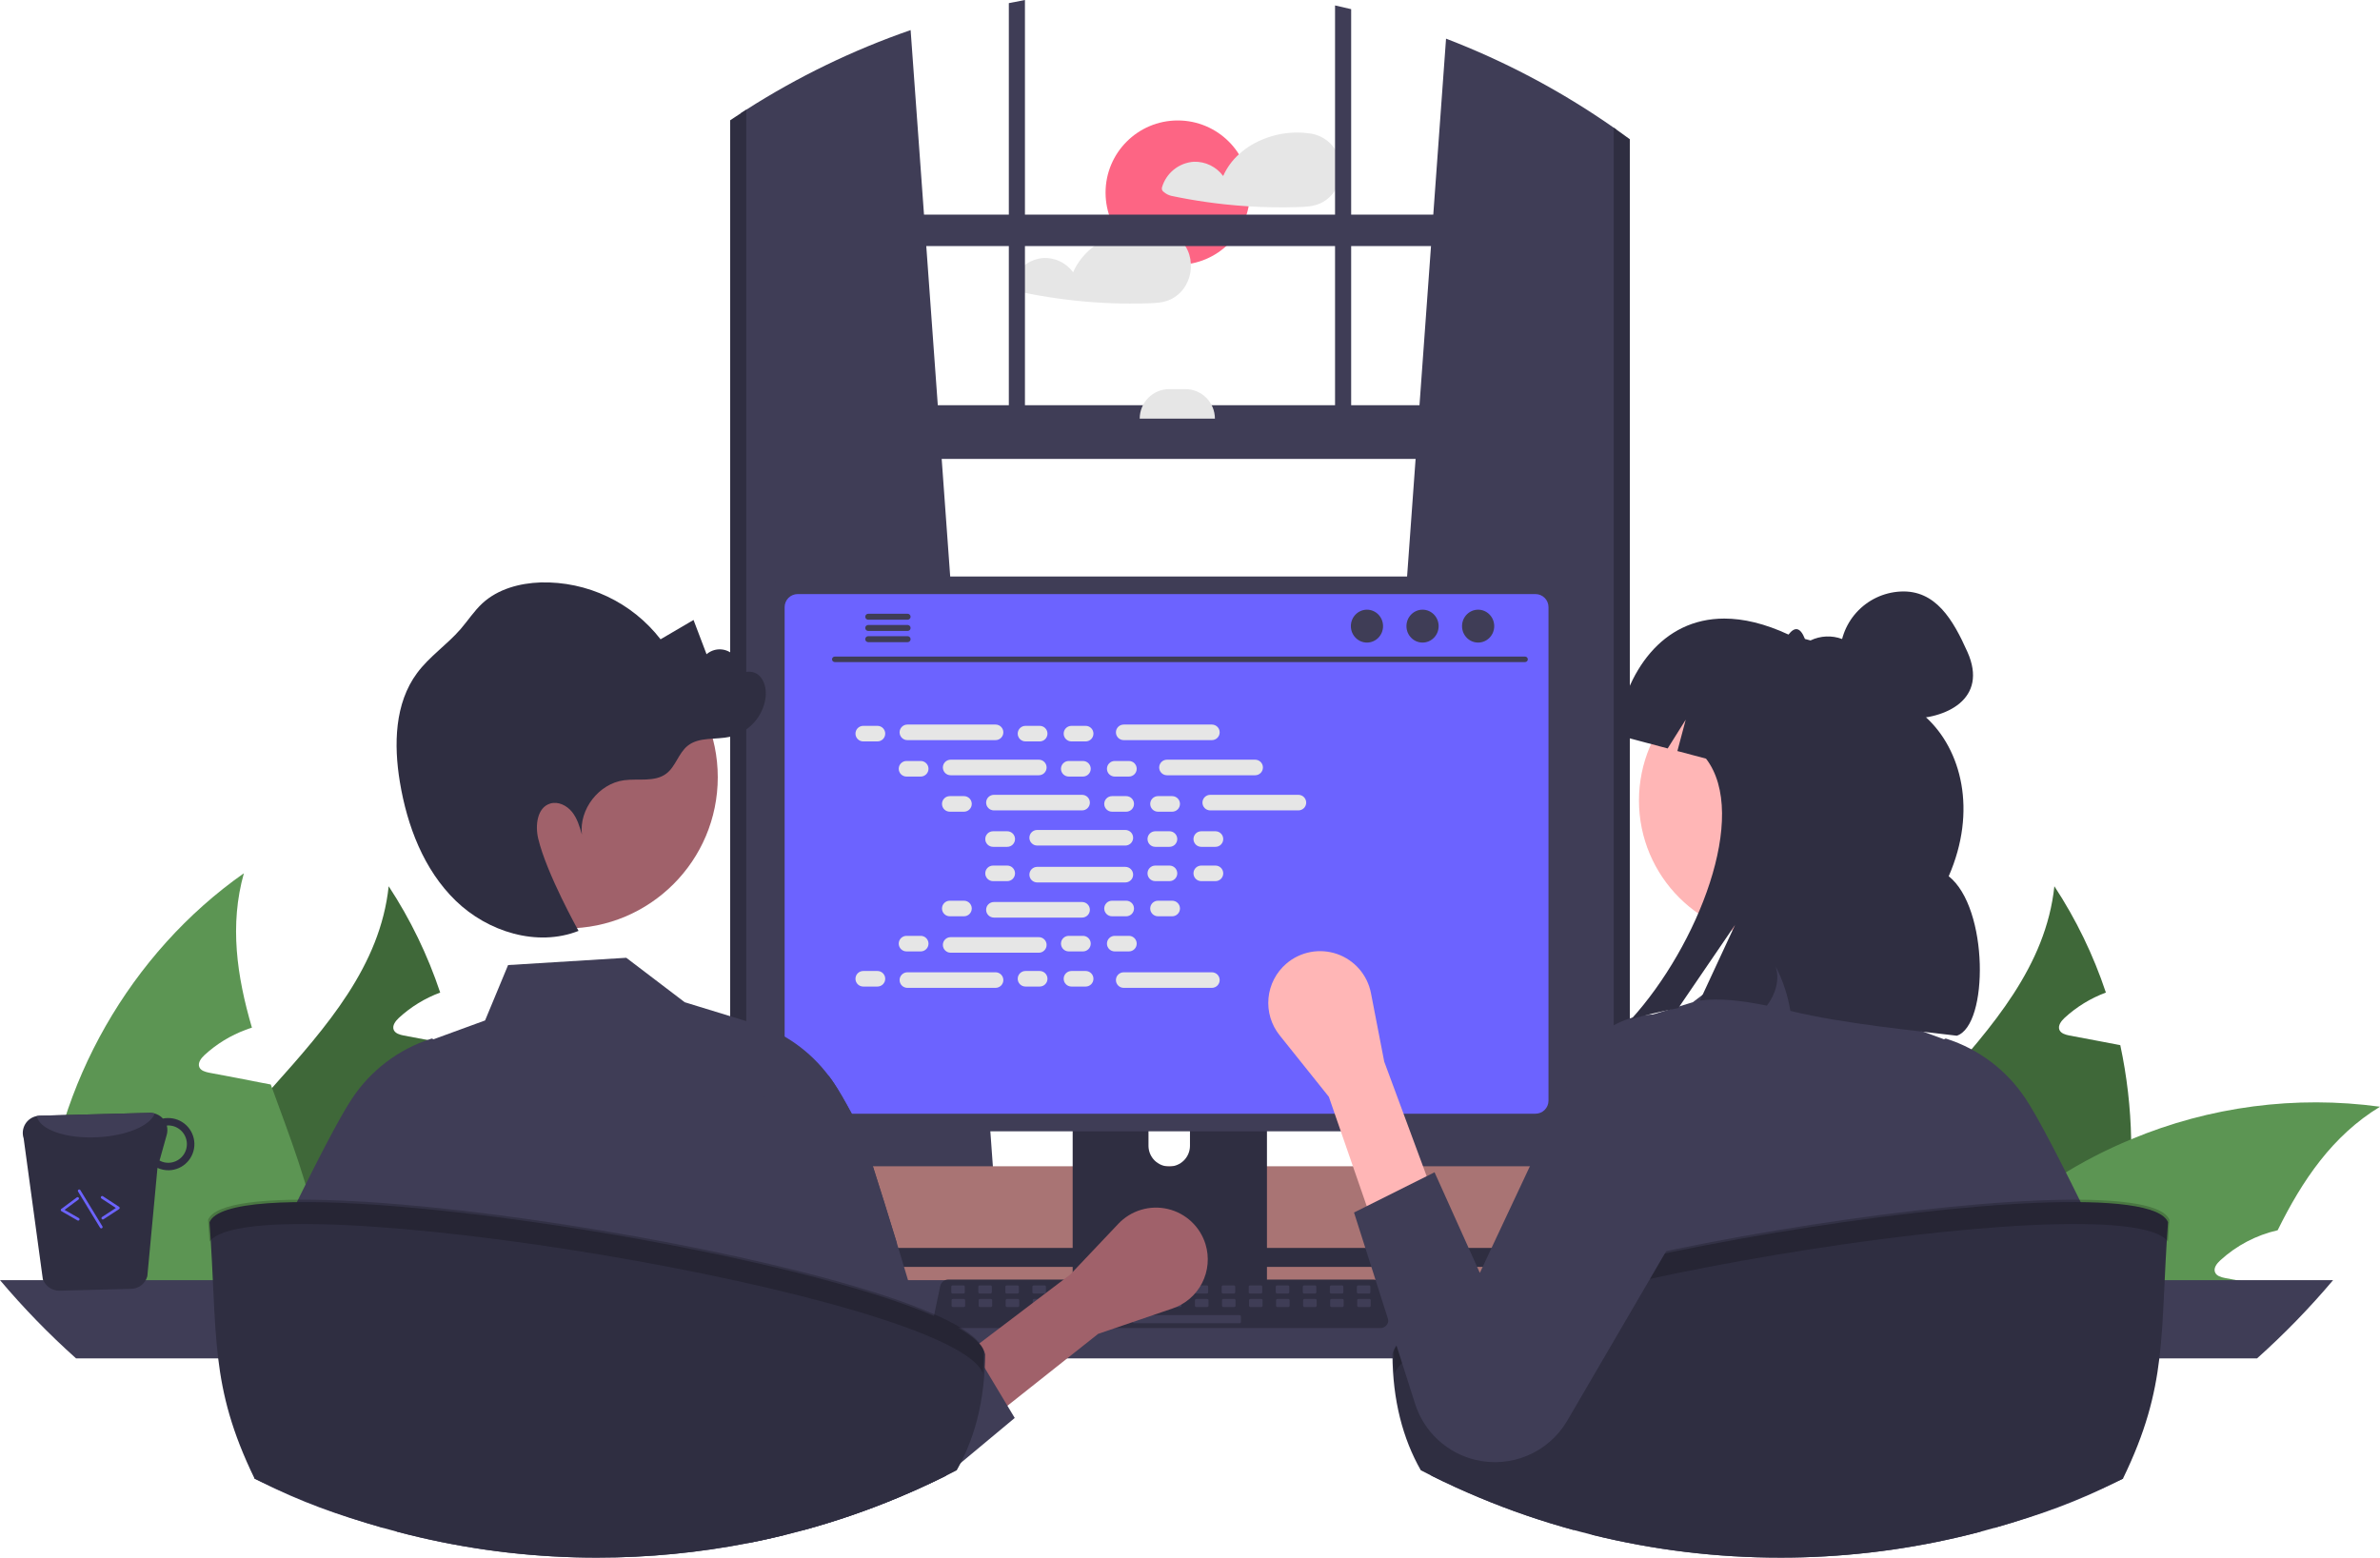 <svg width="776" viewBox="0 0 776 508" fill="none" xmlns="http://www.w3.org/2000/svg">
<path d="M384.01 86.361C397.011 86.361 407.551 75.823 407.551 62.823C407.551 49.824 397.011 39.286 384.01 39.286C371.009 39.286 360.469 49.824 360.469 62.823C360.469 75.823 371.009 86.361 384.01 86.361Z" fill="#FD6584"/>
<path d="M436.697 51.678C436.033 49.501 434.747 47.566 432.997 46.111C431.247 44.656 429.11 43.744 426.848 43.488C426.796 43.484 426.743 43.484 426.69 43.488C426.626 43.468 426.562 43.454 426.496 43.444C418.614 42.422 409.85 44.908 403.952 50.32C401.762 52.298 400.011 54.712 398.812 57.408C397.718 55.914 396.277 54.71 394.614 53.899C392.95 53.088 391.113 52.695 389.263 52.753C386.877 52.911 384.598 53.8 382.736 55.301C380.875 56.801 379.521 58.839 378.86 61.136C378.787 61.417 378.807 61.714 378.917 61.982C379.026 62.251 379.22 62.477 379.468 62.626C380.177 63.233 381.02 63.662 381.928 63.878C383.876 64.292 385.843 64.671 387.809 65.015C391.653 65.685 395.517 66.229 399.402 66.646C401.968 66.919 404.54 67.137 407.117 67.298C412.442 67.633 417.794 67.713 423.128 67.545C425.773 67.457 428.312 67.369 430.728 66.205C432.488 65.34 433.992 64.03 435.092 62.406C436.127 60.843 436.807 59.073 437.085 57.22C437.362 55.366 437.229 53.474 436.697 51.678Z" fill="#E6E6E6"/>
<path d="M388.267 85.969C388.222 84.983 388.057 84.006 387.773 83.06C387.106 80.884 385.818 78.949 384.067 77.495C382.316 76.04 380.178 75.128 377.916 74.871C377.867 74.866 377.816 74.866 377.767 74.871C377.7 74.852 377.632 74.837 377.564 74.827C373.201 74.292 368.775 74.747 364.612 76.158C358.211 78.3 352.595 82.619 349.889 88.79C348.794 87.296 347.352 86.091 345.686 85.28C344.021 84.469 342.183 84.076 340.331 84.136C337.945 84.293 335.666 85.183 333.804 86.683C331.943 88.183 330.589 90.221 329.928 92.519C329.859 92.8 329.881 93.095 329.99 93.362C330.1 93.63 330.291 93.856 330.536 94.009C331.246 94.613 332.089 95.042 332.996 95.26C334.953 95.675 336.911 96.054 338.885 96.398C342.729 97.068 346.591 97.611 350.47 98.028C358.352 98.874 366.282 99.175 374.205 98.928C376.841 98.839 379.389 98.751 381.805 97.588C383.562 96.722 385.064 95.412 386.16 93.788C387.705 91.486 388.446 88.737 388.267 85.969V85.969Z" fill="#E6E6E6"/>
<path d="M694.863 371.574C695.201 387.623 692.986 403.623 688.301 418.976C688.137 419.534 687.94 420.092 687.743 420.649H591.153C592.534 413.851 594.726 407.243 597.683 400.967C605.721 383.909 618.844 369.311 631.804 354.811C649.652 334.833 667.074 315.02 669.83 289.039C676.904 299.822 682.551 311.477 686.628 323.713C681.636 325.562 677.055 328.37 673.144 331.979C672.061 332.996 670.912 334.473 671.47 335.883C671.995 337.064 673.439 337.458 674.718 337.72C677.802 338.311 680.886 338.901 683.97 339.459C686.398 339.951 688.859 340.41 691.32 340.869C693.482 350.967 694.669 361.249 694.863 371.574V371.574Z" fill="#3F6839"/>
<path d="M776 360.946C760.514 370.36 750.671 384.926 742.633 401.229C735.638 402.823 729.18 406.216 723.899 411.07C722.783 412.088 721.635 413.564 722.226 414.974C722.718 416.155 724.194 416.549 725.474 416.811C728.525 417.402 731.642 417.992 734.693 418.55C734.398 419.239 734.102 419.96 733.807 420.649H631.443C636.09 414.383 641.236 408.503 646.83 403.066C648.044 401.852 649.291 400.704 650.571 399.523C663.619 387.732 678.603 378.278 694.863 371.574C720.479 360.867 748.49 357.198 776 360.946Z" fill="#5C9553"/>
<path d="M648.504 420.649H557.36C556.862 413.352 556.906 406.027 557.492 398.736C561.133 353.696 585.642 310.788 622.618 284.807C617.893 301.635 620.321 318.366 625.242 335.161C624.553 335.391 623.864 335.588 623.241 335.85C618.249 337.699 613.668 340.508 609.756 344.117C608.674 345.134 607.525 346.61 608.083 348.021C608.575 349.202 610.052 349.595 611.331 349.858C614.415 350.448 617.499 351.039 620.551 351.596C623.011 352.088 625.472 352.548 627.933 353.04C629.081 353.237 630.229 353.466 631.377 353.696C631.541 354.089 631.64 354.45 631.804 354.811C637.578 370.721 643.878 386.763 646.831 403.066C647.562 407.158 648.065 411.286 648.34 415.433C648.438 417.172 648.504 418.911 648.504 420.649Z" fill="#F2F2F2"/>
<path d="M151.762 371.574C152.1 387.623 149.885 403.623 145.2 418.976C145.036 419.534 144.839 420.092 144.642 420.649H48.052C49.433 413.851 51.625 407.243 54.581 400.967C62.62 383.909 75.743 369.311 88.703 354.811C106.551 334.833 123.973 315.02 126.729 289.039C133.803 299.822 139.45 311.477 143.527 323.713C138.535 325.562 133.954 328.37 130.042 331.979C128.96 332.996 127.811 334.473 128.369 335.883C128.894 337.064 130.338 337.458 131.617 337.72C134.701 338.311 137.785 338.901 140.869 339.459C143.297 339.951 145.758 340.41 148.219 340.869C150.381 350.967 151.568 361.249 151.762 371.574V371.574Z" fill="#3F6839"/>
<path d="M232.899 360.946C217.413 370.36 207.57 384.926 199.532 401.229C192.537 402.823 186.079 406.216 180.798 411.07C179.682 412.088 178.534 413.564 179.125 414.974C179.617 416.155 181.093 416.549 182.373 416.811C185.424 417.402 188.541 417.992 191.592 418.55C191.297 419.239 191.001 419.96 190.706 420.649H88.342C92.989 414.383 98.135 408.503 103.729 403.066C104.943 401.852 106.19 400.704 107.47 399.523C120.518 387.732 135.502 378.278 151.762 371.574C177.377 360.867 205.389 357.198 232.899 360.946V360.946Z" fill="#F2F2F2"/>
<path d="M105.402 420.649H14.259C13.761 413.352 13.805 406.027 14.39 398.736C18.032 353.696 42.54 310.788 79.516 284.807C74.791 301.635 77.219 318.366 82.141 335.161C81.452 335.391 80.763 335.588 80.139 335.85C75.148 337.699 70.567 340.508 66.655 344.117C65.572 345.134 64.424 346.61 64.982 348.021C65.474 349.202 66.95 349.595 68.23 349.858C71.314 350.448 74.398 351.039 77.449 351.596C79.91 352.088 82.37 352.548 84.831 353.04C85.979 353.237 87.128 353.466 88.276 353.696C88.44 354.089 88.538 354.45 88.703 354.811C94.477 370.721 100.776 386.763 103.729 403.066C104.46 407.158 104.964 411.286 105.238 415.433C105.337 417.172 105.402 418.911 105.402 420.649Z" fill="#5C9553"/>
<path d="M444.717 382.389L526.156 389.618L527.028 389.697V42.252C526.737 42.049 526.446 41.846 526.156 41.643C509.183 29.773 490.823 20.022 471.484 12.606L467.323 69.993L466.943 75.247L462.826 132.159L461.556 149.666L444.867 380.362L444.717 382.389Z" fill="#3F3D56"/>
<path d="M243.32 35.781C242.738 36.151 242.156 36.522 241.574 36.91V389.697L243.32 389.538L323.877 382.389L323.727 380.362L307.037 149.666L305.768 132.159L301.65 75.247L301.271 69.993L296.907 9.811C278.087 16.334 260.1 25.051 243.32 35.781V35.781Z" fill="#3F3D56"/>
<path d="M527.778 69.997H240.695V80.25H527.778V69.997Z" fill="#3F3D56"/>
<path d="M440.547 2.988C438.801 2.556 437.055 2.151 435.292 1.772V144.412H440.547V2.988Z" fill="#3F3D56"/>
<path d="M334.183 0C332.429 0.326 330.674 0.661 328.929 1.023V144.412H334.183V0Z" fill="#3F3D56"/>
<path d="M184.213 403.995C184.212 407.01 184.79 409.996 185.915 412.793C186.347 413.877 186.863 414.927 187.458 415.931C188.226 417.241 189.118 418.475 190.12 419.616C192.335 422.14 195.064 424.162 198.123 425.546C201.182 426.931 204.501 427.647 207.859 427.647H552.861C559.132 427.647 565.147 425.156 569.581 420.722C574.016 416.288 576.507 410.275 576.507 404.004C576.507 397.734 574.016 391.72 569.581 387.286C565.147 382.852 559.132 380.362 552.861 380.362H207.859C201.592 380.368 195.582 382.859 191.149 387.29C186.716 391.721 184.222 397.728 184.213 403.995V403.995Z" fill="#A97474"/>
<path d="M240.695 149.668L527.027 149.668V132.158L240.695 132.158V149.668Z" fill="#3F3D56"/>
<path d="M396.12 136.535H371.602C371.602 133.981 372.617 131.531 374.423 129.725C376.23 127.919 378.68 126.905 381.234 126.905H386.488C387.753 126.905 389.005 127.154 390.174 127.638C391.343 128.122 392.404 128.831 393.299 129.725C394.193 130.62 394.903 131.681 395.387 132.85C395.871 134.018 396.12 135.271 396.12 136.535V136.535H396.12Z" fill="#E6E6E6"/>
<path d="M241.574 36.91C240.402 37.668 239.229 38.444 238.074 39.228V394.51C238.074 403.387 243.338 410.827 250.373 412.723C251.523 413.034 252.709 413.191 253.9 413.19H515.576C516.764 413.191 517.947 413.034 519.094 412.723C521.709 411.997 524.079 410.578 525.953 408.615C529.527 404.795 531.48 399.74 531.402 394.51V45.407C529.956 44.341 528.501 43.283 527.029 42.252C526.738 42.049 526.447 41.846 526.156 41.643V394.51C526.158 395.654 526.022 396.793 525.75 397.904C524.507 403.149 520.407 406.993 515.576 406.993H253.9C248.063 406.993 243.32 401.395 243.32 394.51V35.781C242.738 36.151 242.156 36.522 241.574 36.91Z" fill="#2F2E41"/>
<path d="M0 417.5C7.659 426.574 15.943 435.102 24.792 443.021H735.92C744.768 435.102 753.053 426.574 760.712 417.5H0Z" fill="#3F3D56"/>
<path d="M349.745 332.16V422.569H413.092V332.16C413.093 331.509 412.885 330.876 412.5 330.352C412.114 329.829 411.571 329.443 410.949 329.251C410.656 329.154 410.35 329.106 410.041 329.11H352.804C352.403 329.109 352.005 329.187 351.634 329.34C351.263 329.493 350.926 329.717 350.642 330.001C350.358 330.284 350.132 330.62 349.978 330.991C349.824 331.361 349.745 331.758 349.745 332.16V332.16ZM374.466 363.225C374.483 361.442 375.203 359.739 376.469 358.485C377.736 357.23 379.446 356.527 381.229 356.527C383.011 356.527 384.722 357.23 385.988 358.485C387.254 359.739 387.974 361.442 387.991 363.225V373.715C387.982 375.502 387.265 377.213 385.998 378.474C384.731 379.734 383.016 380.442 381.229 380.442C379.441 380.442 377.726 379.734 376.459 378.474C375.192 377.213 374.475 375.502 374.466 373.715V363.225Z" fill="#2F2E41"/>
<path d="M349.551 419.678V428.396C349.552 428.848 349.732 429.28 350.05 429.601C350.369 429.921 350.801 430.102 351.252 430.106H411.584C412.036 430.104 412.469 429.923 412.788 429.602C413.107 429.282 413.286 428.848 413.286 428.396V419.678H349.551Z" fill="#3F3D56"/>
<path d="M250.091 195.946V361.021C250.092 363.125 250.929 365.142 252.417 366.629C253.904 368.117 255.922 368.953 258.026 368.955H502.686C504.79 368.953 506.807 368.117 508.295 366.629C509.782 365.142 510.619 363.125 510.621 361.021V195.946C510.616 193.844 509.778 191.83 508.291 190.345C506.803 188.859 504.788 188.024 502.686 188.021H258.026C255.924 188.024 253.908 188.859 252.421 190.345C250.934 191.83 250.096 193.844 250.091 195.946V195.946Z" fill="#3F3D56"/>
<path d="M255.831 198V358.985C255.833 360.109 256.28 361.186 257.075 361.981C257.87 362.775 258.947 363.223 260.071 363.225H500.649C501.773 363.223 502.851 362.775 503.646 361.981C504.441 361.186 504.888 360.109 504.89 358.985V198C504.89 196.875 504.443 195.795 503.648 194.999C502.853 194.202 501.775 193.753 500.649 193.751H260.071C258.946 193.753 257.867 194.202 257.072 194.999C256.277 195.795 255.831 196.875 255.831 198V198Z" fill="#6C63FF"/>
<path d="M304.886 432.16C305.131 432.467 305.442 432.715 305.796 432.884C306.151 433.054 306.539 433.141 306.932 433.139H450.06C450.451 433.138 450.838 433.051 451.191 432.882C451.544 432.713 451.856 432.468 452.102 432.164C452.349 431.86 452.524 431.505 452.616 431.125C452.709 430.744 452.715 430.348 452.634 429.965L450.413 419.413C450.32 418.983 450.122 418.583 449.836 418.249C449.549 417.914 449.184 417.657 448.773 417.5C448.475 417.384 448.158 417.324 447.838 417.324H309.145C308.825 417.324 308.508 417.384 308.21 417.5C307.799 417.657 307.433 417.914 307.147 418.248C306.86 418.583 306.662 418.983 306.57 419.413L304.348 429.965C304.269 430.348 304.277 430.744 304.37 431.123C304.463 431.503 304.639 431.857 304.886 432.16Z" fill="#2F2E41"/>
<path d="M442.843 421.869H446.391C446.629 421.869 446.821 421.676 446.821 421.439V419.655C446.821 419.417 446.629 419.224 446.391 419.224H442.843C442.606 419.224 442.413 419.417 442.413 419.655V421.439C442.413 421.676 442.606 421.869 442.843 421.869Z" fill="#3F3D56"/>
<path d="M434.027 421.869H437.574C437.812 421.869 438.005 421.676 438.005 421.439V419.655C438.005 419.417 437.812 419.224 437.574 419.224H434.027C433.789 419.224 433.597 419.417 433.597 419.655V421.439C433.597 421.676 433.789 421.869 434.027 421.869Z" fill="#3F3D56"/>
<path d="M425.211 421.869H428.758C428.996 421.869 429.188 421.676 429.188 421.439V419.655C429.188 419.417 428.996 419.224 428.758 419.224H425.211C424.973 419.224 424.78 419.417 424.78 419.655V421.439C424.78 421.676 424.973 421.869 425.211 421.869Z" fill="#3F3D56"/>
<path d="M416.394 421.869H419.941C420.179 421.869 420.372 421.676 420.372 421.439V419.655C420.372 419.417 420.179 419.224 419.941 419.224H416.394C416.156 419.224 415.963 419.417 415.963 419.655V421.439C415.963 421.676 416.156 421.869 416.394 421.869Z" fill="#3F3D56"/>
<path d="M407.577 421.869H411.125C411.362 421.869 411.555 421.676 411.555 421.439V419.655C411.555 419.417 411.362 419.224 411.125 419.224H407.577C407.34 419.224 407.147 419.417 407.147 419.655V421.439C407.147 421.676 407.34 421.869 407.577 421.869Z" fill="#3F3D56"/>
<path d="M398.761 421.869H402.308C402.546 421.869 402.739 421.676 402.739 421.439V419.655C402.739 419.417 402.546 419.224 402.308 419.224H398.761C398.523 419.224 398.33 419.417 398.33 419.655V421.439C398.33 421.676 398.523 421.869 398.761 421.869Z" fill="#3F3D56"/>
<path d="M389.944 421.869H393.491C393.729 421.869 393.922 421.676 393.922 421.439V419.655C393.922 419.417 393.729 419.224 393.491 419.224H389.944C389.706 419.224 389.514 419.417 389.514 419.655V421.439C389.514 421.676 389.706 421.869 389.944 421.869Z" fill="#3F3D56"/>
<path d="M381.128 421.869H384.675C384.913 421.869 385.105 421.676 385.105 421.439V419.655C385.105 419.417 384.913 419.224 384.675 419.224H381.128C380.89 419.224 380.697 419.417 380.697 419.655V421.439C380.697 421.676 380.89 421.869 381.128 421.869Z" fill="#3F3D56"/>
<path d="M372.311 421.869H375.859C376.096 421.869 376.289 421.676 376.289 421.439V419.655C376.289 419.417 376.096 419.224 375.859 419.224H372.311C372.073 419.224 371.881 419.417 371.881 419.655V421.439C371.881 421.676 372.073 421.869 372.311 421.869Z" fill="#3F3D56"/>
<path d="M363.494 421.869H367.042C367.279 421.869 367.472 421.676 367.472 421.439V419.655C367.472 419.417 367.279 419.224 367.042 419.224H363.494C363.257 419.224 363.064 419.417 363.064 419.655V421.439C363.064 421.676 363.257 421.869 363.494 421.869Z" fill="#3F3D56"/>
<path d="M354.678 421.869H358.225C358.463 421.869 358.656 421.676 358.656 421.439V419.655C358.656 419.417 358.463 419.224 358.225 419.224H354.678C354.44 419.224 354.247 419.417 354.247 419.655V421.439C354.247 421.676 354.44 421.869 354.678 421.869Z" fill="#3F3D56"/>
<path d="M345.861 421.869H349.409C349.647 421.869 349.839 421.676 349.839 421.439V419.655C349.839 419.417 349.647 419.224 349.409 419.224H345.861C345.624 419.224 345.431 419.417 345.431 419.655V421.439C345.431 421.676 345.624 421.869 345.861 421.869Z" fill="#3F3D56"/>
<path d="M337.045 421.869H340.592C340.83 421.869 341.022 421.676 341.022 421.439V419.655C341.022 419.417 340.83 419.224 340.592 419.224H337.045C336.807 419.224 336.614 419.417 336.614 419.655V421.439C336.614 421.676 336.807 421.869 337.045 421.869Z" fill="#3F3D56"/>
<path d="M328.228 421.869H331.776C332.013 421.869 332.206 421.676 332.206 421.439V419.655C332.206 419.417 332.013 419.224 331.776 419.224H328.228C327.99 419.224 327.798 419.417 327.798 419.655V421.439C327.798 421.676 327.99 421.869 328.228 421.869Z" fill="#3F3D56"/>
<path d="M319.412 421.869H322.959C323.197 421.869 323.39 421.676 323.39 421.439V419.655C323.39 419.417 323.197 419.224 322.959 419.224H319.412C319.174 419.224 318.981 419.417 318.981 419.655V421.439C318.981 421.676 319.174 421.869 319.412 421.869Z" fill="#3F3D56"/>
<path d="M310.595 421.869H314.142C314.38 421.869 314.573 421.676 314.573 421.439V419.655C314.573 419.417 314.38 419.224 314.142 419.224H310.595C310.357 419.224 310.164 419.417 310.164 419.655V421.439C310.164 421.676 310.357 421.869 310.595 421.869Z" fill="#3F3D56"/>
<path d="M442.948 426.277H446.495C446.733 426.277 446.926 426.084 446.926 425.846V424.062C446.926 423.825 446.733 423.632 446.495 423.632H442.948C442.71 423.632 442.517 423.825 442.517 424.062V425.846C442.517 426.084 442.71 426.277 442.948 426.277Z" fill="#3F3D56"/>
<path d="M434.131 426.277H437.679C437.917 426.277 438.109 426.084 438.109 425.846V424.062C438.109 423.825 437.917 423.632 437.679 423.632H434.131C433.894 423.632 433.701 423.825 433.701 424.062V425.846C433.701 426.084 433.894 426.277 434.131 426.277Z" fill="#3F3D56"/>
<path d="M425.315 426.277H428.862C429.1 426.277 429.292 426.084 429.292 425.846V424.062C429.292 423.825 429.1 423.632 428.862 423.632H425.315C425.077 423.632 424.884 423.825 424.884 424.062V425.846C424.884 426.084 425.077 426.277 425.315 426.277Z" fill="#3F3D56"/>
<path d="M416.498 426.277H420.046C420.283 426.277 420.476 426.084 420.476 425.846V424.062C420.476 423.825 420.283 423.632 420.046 423.632H416.498C416.26 423.632 416.068 423.825 416.068 424.062V425.846C416.068 426.084 416.26 426.277 416.498 426.277Z" fill="#3F3D56"/>
<path d="M407.681 426.277H411.229C411.466 426.277 411.659 426.084 411.659 425.846V424.062C411.659 423.825 411.466 423.632 411.229 423.632H407.681C407.444 423.632 407.251 423.825 407.251 424.062V425.846C407.251 426.084 407.444 426.277 407.681 426.277Z" fill="#3F3D56"/>
<path d="M398.865 426.277H402.412C402.65 426.277 402.843 426.084 402.843 425.846V424.062C402.843 423.825 402.65 423.632 402.412 423.632H398.865C398.627 423.632 398.434 423.825 398.434 424.062V425.846C398.434 426.084 398.627 426.277 398.865 426.277Z" fill="#3F3D56"/>
<path d="M390.048 426.277H393.596C393.834 426.277 394.026 426.084 394.026 425.846V424.062C394.026 423.825 393.834 423.632 393.596 423.632H390.048C389.811 423.632 389.618 423.825 389.618 424.062V425.846C389.618 426.084 389.811 426.277 390.048 426.277Z" fill="#3F3D56"/>
<path d="M381.232 426.277H384.779C385.017 426.277 385.209 426.084 385.209 425.846V424.062C385.209 423.825 385.017 423.632 384.779 423.632H381.232C380.994 423.632 380.801 423.825 380.801 424.062V425.846C380.801 426.084 380.994 426.277 381.232 426.277Z" fill="#3F3D56"/>
<path d="M372.415 426.277H375.963C376.2 426.277 376.393 426.084 376.393 425.846V424.062C376.393 423.825 376.2 423.632 375.963 423.632H372.415C372.177 423.632 371.985 423.825 371.985 424.062V425.846C371.985 426.084 372.177 426.277 372.415 426.277Z" fill="#3F3D56"/>
<path d="M363.599 426.277H367.146C367.384 426.277 367.577 426.084 367.577 425.846V424.062C367.577 423.825 367.384 423.632 367.146 423.632H363.599C363.361 423.632 363.168 423.825 363.168 424.062V425.846C363.168 426.084 363.361 426.277 363.599 426.277Z" fill="#3F3D56"/>
<path d="M354.782 426.277H358.329C358.567 426.277 358.76 426.084 358.76 425.846V424.062C358.76 423.825 358.567 423.632 358.329 423.632H354.782C354.544 423.632 354.351 423.825 354.351 424.062V425.846C354.351 426.084 354.544 426.277 354.782 426.277Z" fill="#3F3D56"/>
<path d="M345.965 426.277H349.513C349.751 426.277 349.943 426.084 349.943 425.846V424.062C349.943 423.825 349.751 423.632 349.513 423.632H345.965C345.728 423.632 345.535 423.825 345.535 424.062V425.846C345.535 426.084 345.728 426.277 345.965 426.277Z" fill="#3F3D56"/>
<path d="M337.149 426.277H340.697C340.934 426.277 341.127 426.084 341.127 425.846V424.062C341.127 423.825 340.934 423.632 340.697 423.632H337.149C336.911 423.632 336.719 423.825 336.719 424.062V425.846C336.719 426.084 336.911 426.277 337.149 426.277Z" fill="#3F3D56"/>
<path d="M328.332 426.277H331.88C332.117 426.277 332.31 426.084 332.31 425.846V424.062C332.31 423.825 332.117 423.632 331.88 423.632H328.332C328.094 423.632 327.902 423.825 327.902 424.062V425.846C327.902 426.084 328.094 426.277 328.332 426.277Z" fill="#3F3D56"/>
<path d="M319.516 426.277H323.063C323.301 426.277 323.494 426.084 323.494 425.846V424.062C323.494 423.825 323.301 423.632 323.063 423.632H319.516C319.278 423.632 319.085 423.825 319.085 424.062V425.846C319.085 426.084 319.278 426.277 319.516 426.277Z" fill="#3F3D56"/>
<path d="M310.699 426.277H314.247C314.485 426.277 314.677 426.084 314.677 425.846V424.062C314.677 423.825 314.485 423.632 314.247 423.632H310.699C310.462 423.632 310.269 423.825 310.269 424.062V425.846C310.269 426.084 310.462 426.277 310.699 426.277Z" fill="#3F3D56"/>
<path d="M369.77 431.566H404.176C404.413 431.566 404.606 431.373 404.606 431.136V429.352C404.606 429.114 404.413 428.921 404.176 428.921H369.77C369.532 428.921 369.34 429.114 369.34 429.352V431.136C369.34 431.373 369.532 431.566 369.77 431.566Z" fill="#3F3D56"/>
<path d="M272.16 215.927H497.268C497.502 215.922 497.725 215.826 497.889 215.658C498.052 215.491 498.144 215.266 498.144 215.032C498.144 214.798 498.052 214.573 497.889 214.406C497.725 214.239 497.502 214.142 497.268 214.137H272.16C271.926 214.142 271.704 214.239 271.54 214.406C271.376 214.573 271.285 214.798 271.285 215.032C271.285 215.266 271.376 215.491 271.54 215.658C271.704 215.826 271.926 215.922 272.16 215.927V215.927Z" fill="#3F3D56"/>
<path d="M481.945 209.567C484.842 209.567 487.191 207.166 487.191 204.205C487.191 201.243 484.842 198.843 481.945 198.843C479.048 198.843 476.699 201.243 476.699 204.205C476.699 207.166 479.048 209.567 481.945 209.567Z" fill="#3F3D56"/>
<path d="M463.821 209.567C466.719 209.567 469.068 207.166 469.068 204.205C469.068 201.243 466.719 198.843 463.821 198.843C460.924 198.843 458.575 201.243 458.575 204.205C458.575 207.166 460.924 209.567 463.821 209.567Z" fill="#3F3D56"/>
<path d="M445.698 209.567C448.596 209.567 450.945 207.166 450.945 204.205C450.945 201.243 448.596 198.843 445.698 198.843C442.801 198.843 440.452 201.243 440.452 204.205C440.452 207.166 442.801 209.567 445.698 209.567Z" fill="#3F3D56"/>
<path d="M282.113 201.147C282.112 201.274 282.137 201.399 282.185 201.517C282.233 201.634 282.303 201.741 282.392 201.831C282.482 201.921 282.588 201.993 282.705 202.042C282.822 202.091 282.947 202.116 283.074 202.117H295.946C296.2 202.111 296.443 202.006 296.62 201.824C296.798 201.641 296.898 201.397 296.898 201.143C296.898 200.888 296.798 200.644 296.62 200.462C296.443 200.28 296.2 200.174 295.946 200.169H283.074C282.817 200.172 282.572 200.276 282.392 200.46C282.211 200.643 282.111 200.89 282.113 201.147V201.147Z" fill="#3F3D56"/>
<path d="M282.113 204.805C282.112 204.932 282.137 205.058 282.185 205.175C282.233 205.293 282.303 205.399 282.392 205.489C282.482 205.579 282.588 205.651 282.705 205.7C282.822 205.749 282.947 205.775 283.074 205.775H295.946C296.201 205.769 296.443 205.664 296.621 205.482C296.799 205.3 296.899 205.056 296.899 204.801C296.899 204.546 296.799 204.302 296.621 204.12C296.443 203.938 296.201 203.833 295.946 203.827H283.074C282.817 203.83 282.572 203.935 282.392 204.118C282.211 204.301 282.111 204.548 282.113 204.805V204.805Z" fill="#3F3D56"/>
<path d="M282.113 208.455C282.111 208.712 282.211 208.959 282.392 209.142C282.572 209.326 282.817 209.43 283.074 209.433H295.946C296.2 209.427 296.443 209.322 296.62 209.14C296.798 208.958 296.898 208.714 296.898 208.459C296.898 208.205 296.798 207.96 296.62 207.778C296.443 207.596 296.2 207.491 295.946 207.485H283.074C282.947 207.486 282.822 207.511 282.705 207.56C282.588 207.609 282.482 207.681 282.392 207.771C282.303 207.861 282.233 207.968 282.185 208.085C282.137 208.202 282.112 208.328 282.113 208.455V208.455Z" fill="#3F3D56"/>
<path d="M286.091 236.728H281.466C280.064 236.728 278.927 237.865 278.927 239.267C278.927 240.669 280.064 241.806 281.466 241.806H286.091C287.494 241.806 288.63 240.669 288.63 239.267C288.63 237.865 287.494 236.728 286.091 236.728Z" fill="#E6E6E6"/>
<path d="M338.991 236.728H334.365C332.963 236.728 331.826 237.865 331.826 239.267C331.826 240.669 332.963 241.806 334.365 241.806H338.991C340.393 241.806 341.53 240.669 341.53 239.267C341.53 237.865 340.393 236.728 338.991 236.728Z" fill="#E6E6E6"/>
<path d="M353.978 236.728H349.353C347.951 236.728 346.814 237.865 346.814 239.267C346.814 240.669 347.951 241.806 349.353 241.806H353.978C355.381 241.806 356.518 240.669 356.518 239.267C356.518 237.865 355.381 236.728 353.978 236.728Z" fill="#E6E6E6"/>
<path d="M324.602 236.305H295.855C294.452 236.305 293.315 237.442 293.315 238.844C293.315 240.246 294.452 241.383 295.855 241.383H324.602C326.004 241.383 327.141 240.246 327.141 238.844C327.141 237.442 326.004 236.305 324.602 236.305Z" fill="#E6E6E6"/>
<path d="M395.134 236.305H366.387C364.985 236.305 363.848 237.442 363.848 238.844C363.848 240.246 364.985 241.383 366.387 241.383H395.134C396.537 241.383 397.674 240.246 397.674 238.844C397.674 237.442 396.537 236.305 395.134 236.305Z" fill="#E6E6E6"/>
<path d="M300.198 248.188H295.572C294.17 248.188 293.033 249.325 293.033 250.727C293.033 252.129 294.17 253.266 295.572 253.266H300.198C301.6 253.266 302.737 252.129 302.737 250.727C302.737 249.325 301.6 248.188 300.198 248.188Z" fill="#E6E6E6"/>
<path d="M353.097 248.188H348.472C347.069 248.188 345.933 249.325 345.933 250.727C345.933 252.129 347.069 253.266 348.472 253.266H353.097C354.499 253.266 355.636 252.129 355.636 250.727C355.636 249.325 354.499 248.188 353.097 248.188Z" fill="#E6E6E6"/>
<path d="M368.085 248.188H363.46C362.058 248.188 360.921 249.325 360.921 250.727C360.921 252.129 362.058 253.266 363.46 253.266H368.085C369.488 253.266 370.624 252.129 370.624 250.727C370.624 249.325 369.488 248.188 368.085 248.188Z" fill="#E6E6E6"/>
<path d="M338.708 247.765H309.961C308.559 247.765 307.422 248.902 307.422 250.304C307.422 251.706 308.559 252.843 309.961 252.843H338.708C340.11 252.843 341.247 251.706 341.247 250.304C341.247 248.902 340.11 247.765 338.708 247.765Z" fill="#E6E6E6"/>
<path d="M409.241 247.765H380.494C379.091 247.765 377.955 248.902 377.955 250.304C377.955 251.706 379.091 252.843 380.494 252.843H409.241C410.643 252.843 411.78 251.706 411.78 250.304C411.78 248.902 410.643 247.765 409.241 247.765Z" fill="#E6E6E6"/>
<path d="M314.304 259.648H309.679C308.276 259.648 307.14 260.785 307.14 262.187C307.14 263.589 308.276 264.726 309.679 264.726H314.304C315.706 264.726 316.843 263.589 316.843 262.187C316.843 260.785 315.706 259.648 314.304 259.648Z" fill="#E6E6E6"/>
<path d="M367.204 259.648H362.578C361.176 259.648 360.039 260.785 360.039 262.187C360.039 263.589 361.176 264.726 362.578 264.726H367.204C368.606 264.726 369.743 263.589 369.743 262.187C369.743 260.785 368.606 259.648 367.204 259.648Z" fill="#E6E6E6"/>
<path d="M382.192 259.648H377.566C376.164 259.648 375.027 260.785 375.027 262.187C375.027 263.589 376.164 264.726 377.566 264.726H382.192C383.594 264.726 384.731 263.589 384.731 262.187C384.731 260.785 383.594 259.648 382.192 259.648Z" fill="#E6E6E6"/>
<path d="M352.815 259.225H324.067C322.665 259.225 321.528 260.362 321.528 261.764C321.528 263.166 322.665 264.302 324.067 264.302H352.815C354.217 264.302 355.354 263.166 355.354 261.764C355.354 260.362 354.217 259.225 352.815 259.225Z" fill="#E6E6E6"/>
<path d="M423.347 259.225H394.6C393.198 259.225 392.061 260.362 392.061 261.764C392.061 263.166 393.198 264.302 394.6 264.302H423.347C424.75 264.302 425.886 263.166 425.886 261.764C425.886 260.362 424.75 259.225 423.347 259.225Z" fill="#E6E6E6"/>
<path d="M328.411 271.108H323.785C322.383 271.108 321.246 272.245 321.246 273.647C321.246 275.049 322.383 276.185 323.785 276.185H328.411C329.813 276.185 330.95 275.049 330.95 273.647C330.95 272.245 329.813 271.108 328.411 271.108Z" fill="#E6E6E6"/>
<path d="M381.31 271.108H376.685C375.282 271.108 374.146 272.245 374.146 273.647C374.146 275.049 375.282 276.185 376.685 276.185H381.31C382.712 276.185 383.849 275.049 383.849 273.647C383.849 272.245 382.712 271.108 381.31 271.108Z" fill="#E6E6E6"/>
<path d="M396.298 271.108H391.673C390.271 271.108 389.134 272.245 389.134 273.647C389.134 275.049 390.271 276.185 391.673 276.185H396.298C397.701 276.185 398.837 275.049 398.837 273.647C398.837 272.245 397.701 271.108 396.298 271.108Z" fill="#E6E6E6"/>
<path d="M366.921 270.685H338.174C336.772 270.685 335.635 271.821 335.635 273.223C335.635 274.626 336.772 275.762 338.174 275.762H366.921C368.323 275.762 369.46 274.626 369.46 273.223C369.46 271.821 368.323 270.685 366.921 270.685Z" fill="#E6E6E6"/>
<path d="M338.991 316.677H334.365C332.963 316.677 331.826 317.814 331.826 319.216C331.826 320.618 332.963 321.755 334.365 321.755H338.991C340.393 321.755 341.53 320.618 341.53 319.216C341.53 317.814 340.393 316.677 338.991 316.677Z" fill="#E6E6E6"/>
<path d="M353.978 316.677H349.353C347.951 316.677 346.814 317.814 346.814 319.216C346.814 320.618 347.951 321.755 349.353 321.755H353.978C355.381 321.755 356.518 320.618 356.518 319.216C356.518 317.814 355.381 316.677 353.978 316.677Z" fill="#E6E6E6"/>
<path d="M395.134 317.101H366.387C364.985 317.101 363.848 318.237 363.848 319.639C363.848 321.041 364.985 322.178 366.387 322.178H395.134C396.537 322.178 397.674 321.041 397.674 319.639C397.674 318.237 396.537 317.101 395.134 317.101Z" fill="#E6E6E6"/>
<path d="M286.091 316.677H281.466C280.064 316.677 278.927 317.814 278.927 319.216C278.927 320.618 280.064 321.755 281.466 321.755H286.091C287.494 321.755 288.63 320.618 288.63 319.216C288.63 317.814 287.494 316.677 286.091 316.677Z" fill="#E6E6E6"/>
<path d="M324.602 317.101H295.855C294.452 317.101 293.315 318.237 293.315 319.639C293.315 321.041 294.452 322.178 295.855 322.178H324.602C326.004 322.178 327.141 321.041 327.141 319.639C327.141 318.237 326.004 317.101 324.602 317.101Z" fill="#E6E6E6"/>
<path d="M300.198 305.217H295.572C294.17 305.217 293.033 306.354 293.033 307.756C293.033 309.158 294.17 310.295 295.572 310.295H300.198C301.6 310.295 302.737 309.158 302.737 307.756C302.737 306.354 301.6 305.217 300.198 305.217Z" fill="#E6E6E6"/>
<path d="M353.097 305.217H348.472C347.069 305.217 345.933 306.354 345.933 307.756C345.933 309.158 347.069 310.295 348.472 310.295H353.097C354.499 310.295 355.636 309.158 355.636 307.756C355.636 306.354 354.499 305.217 353.097 305.217Z" fill="#E6E6E6"/>
<path d="M368.085 305.217H363.46C362.058 305.217 360.921 306.354 360.921 307.756C360.921 309.158 362.058 310.295 363.46 310.295H368.085C369.488 310.295 370.624 309.158 370.624 307.756C370.624 306.354 369.488 305.217 368.085 305.217Z" fill="#E6E6E6"/>
<path d="M338.708 305.641H309.961C308.559 305.641 307.422 306.777 307.422 308.179C307.422 309.582 308.559 310.718 309.961 310.718H338.708C340.11 310.718 341.247 309.582 341.247 308.179C341.247 306.777 340.11 305.641 338.708 305.641Z" fill="#E6E6E6"/>
<path d="M314.304 293.758H309.679C308.276 293.758 307.14 294.894 307.14 296.296C307.14 297.698 308.276 298.835 309.679 298.835H314.304C315.706 298.835 316.843 297.698 316.843 296.296C316.843 294.894 315.706 293.758 314.304 293.758Z" fill="#E6E6E6"/>
<path d="M367.204 293.758H362.578C361.176 293.758 360.039 294.894 360.039 296.296C360.039 297.698 361.176 298.835 362.578 298.835H367.204C368.606 298.835 369.743 297.698 369.743 296.296C369.743 294.894 368.606 293.758 367.204 293.758Z" fill="#E6E6E6"/>
<path d="M382.192 293.758H377.566C376.164 293.758 375.027 294.894 375.027 296.296C375.027 297.698 376.164 298.835 377.566 298.835H382.192C383.594 298.835 384.731 297.698 384.731 296.296C384.731 294.894 383.594 293.758 382.192 293.758Z" fill="#E6E6E6"/>
<path d="M352.815 294.181H324.067C322.665 294.181 321.528 295.317 321.528 296.72C321.528 298.122 322.665 299.258 324.067 299.258H352.815C354.217 299.258 355.354 298.122 355.354 296.72C355.354 295.317 354.217 294.181 352.815 294.181Z" fill="#E6E6E6"/>
<path d="M328.411 282.298H323.785C322.383 282.298 321.246 283.434 321.246 284.836C321.246 286.239 322.383 287.375 323.785 287.375H328.411C329.813 287.375 330.95 286.239 330.95 284.836C330.95 283.434 329.813 282.298 328.411 282.298Z" fill="#E6E6E6"/>
<path d="M381.31 282.298H376.685C375.282 282.298 374.146 283.434 374.146 284.836C374.146 286.239 375.282 287.375 376.685 287.375H381.31C382.712 287.375 383.849 286.239 383.849 284.836C383.849 283.434 382.712 282.298 381.31 282.298Z" fill="#E6E6E6"/>
<path d="M396.298 282.298H391.673C390.271 282.298 389.134 283.434 389.134 284.836C389.134 286.239 390.271 287.375 391.673 287.375H396.298C397.701 287.375 398.837 286.239 398.837 284.836C398.837 283.434 397.701 282.298 396.298 282.298Z" fill="#E6E6E6"/>
<path d="M366.921 282.721H338.174C336.772 282.721 335.635 283.858 335.635 285.26C335.635 286.662 336.772 287.798 338.174 287.798H366.921C368.323 287.798 369.46 286.662 369.46 285.26C369.46 283.858 368.323 282.721 366.921 282.721Z" fill="#E6E6E6"/>
<path d="M308.503 481.272C308.309 481.369 308.115 481.466 307.921 481.554C306.695 482.162 305.461 482.762 304.218 483.352C300.497 485.124 296.73 486.808 292.915 488.404C282.878 492.601 272.579 496.143 262.083 499.008C260.32 488.016 258.61 462.09 256.97 443.023C256.661 439.435 256.353 436.094 256.044 433.141C255.751 429.264 255.194 425.411 254.378 421.61C254.298 421.313 254.182 421.025 254.034 420.755C254.201 422.28 254.378 426.829 254.545 433.141C254.633 436.094 254.713 439.435 254.801 443.023C255.215 461.376 255.647 486.35 256.079 500.569C254.854 500.868 253.62 501.168 252.385 501.45C251.609 501.635 250.825 501.812 250.04 501.979C249.088 502.191 248.136 502.402 247.183 502.596C246.187 502.808 245.191 503.011 244.195 503.204C227.914 506.402 211.361 508.008 194.769 508C193.667 508 192.574 507.991 191.471 507.982C191.136 507.982 190.801 507.974 190.458 507.965C189.488 507.947 188.483 507.929 187.46 507.903C167.853 507.361 148.374 504.554 129.412 499.537L130.179 443.023L130.311 433.141L130.364 429.394C129.927 430.599 129.666 431.861 129.588 433.141C129.279 435.547 128.962 438.959 128.645 443.023C127.437 458.678 126.193 483.934 124.906 498.303C109.662 493.966 98.518 490.008 84.588 483.044C84.05 482.779 83.504 482.506 82.966 482.233C83.063 481.554 83.169 480.875 83.266 480.179C84.844 469.213 82.984 454.941 84.729 443.023C86.061 433.828 87.436 424.995 88.82 417.502C90.495 408.484 92.197 401.397 93.881 397.95C95.82 393.974 97.76 390.06 99.638 386.314C100.449 384.701 101.246 383.117 102.027 381.562C102.45 380.725 102.874 379.896 103.288 379.085C105.175 375.392 106.956 371.98 108.587 368.957C109.733 366.832 110.791 364.91 111.761 363.227C112.898 361.243 113.903 359.604 114.732 358.361C120.853 349.083 129.961 342.175 140.547 338.782L140.811 338.711L141.067 338.817L141.358 338.949L158.162 332.805L165.665 314.743L204.203 312.371L210.427 317.105L213.61 319.529L217.004 322.112L223.246 326.864L225.018 327.41L227.655 328.221L245.685 333.757L245.87 333.678L246.134 333.748C255.767 336.831 264.199 342.84 270.256 350.938C270.856 351.714 271.411 352.516 271.949 353.327C273.413 355.496 275.388 358.925 277.715 363.227C278.676 364.999 279.69 366.92 280.757 368.957C281.4 370.182 286.955 387.513 292.36 405.214C297.411 421.787 302.331 438.685 302.975 443.023C303.089 443.825 303.213 444.636 303.327 445.438C304.059 450.454 304.782 455.505 305.479 460.433C306.51 467.741 307.515 474.793 308.476 481.096C308.485 481.158 308.494 481.21 308.503 481.272Z" fill="#3F3D56"/>
<path opacity="0.2" d="M267.663 417.462L260.171 388.555L253.556 413.498L267.663 417.462Z" fill="black"/>
<path d="M13.956 417.126C14.345 418.257 15.082 419.236 16.061 419.922C17.04 420.608 18.212 420.966 19.408 420.944L42.764 420.343C43.969 420.32 45.133 419.907 46.084 419.167C47.034 418.427 47.719 417.4 48.037 416.238L51.343 380.9C52.515 381.431 53.792 381.693 55.079 381.668C57.337 381.611 59.481 380.66 61.038 379.023C62.594 377.386 63.437 375.198 63.381 372.94C63.324 370.682 62.372 368.539 60.735 366.982C59.098 365.426 56.91 364.583 54.651 364.64C54.137 364.638 53.624 364.691 53.121 364.799C52.574 364.207 51.909 363.736 51.169 363.417C50.428 363.098 49.63 362.937 48.824 362.945L12.896 363.872C12.598 363.883 12.301 363.92 12.009 363.982C11.221 364.129 10.474 364.443 9.818 364.903C9.161 365.363 8.611 365.958 8.204 366.648C7.797 367.339 7.542 368.108 7.458 368.905C7.373 369.702 7.46 370.508 7.713 371.268L13.956 417.126ZM52.02 378.501L54.372 370.08C54.64 369.107 54.646 368.081 54.39 367.105C54.504 367.105 54.605 367.05 54.719 367.05C56.332 367.017 57.892 367.624 59.057 368.739C60.223 369.854 60.898 371.386 60.936 372.998C60.974 374.61 60.371 376.172 59.259 377.34C58.147 378.508 56.617 379.188 55.005 379.23C53.962 379.263 52.93 379.011 52.02 378.501V378.501Z" fill="#2F2E41"/>
<path d="M12.009 363.983C12.775 368.359 21.381 371.435 31.728 370.9C41.244 370.462 49.024 367.121 50.45 363.162C49.922 363.006 49.373 362.933 48.824 362.945L12.896 363.872C12.598 363.883 12.301 363.92 12.009 363.983V363.983Z" fill="#3F3D56"/>
<path d="M33.625 397.708C33.672 397.696 33.717 397.676 33.758 397.649L38.83 394.33C38.891 394.29 38.942 394.235 38.977 394.171C39.011 394.107 39.03 394.035 39.03 393.961C39.03 393.888 39.012 393.816 38.977 393.752C38.942 393.687 38.892 393.633 38.83 393.593L33.558 390.14C33.51 390.108 33.456 390.086 33.399 390.075C33.342 390.064 33.283 390.064 33.226 390.076C33.169 390.088 33.115 390.11 33.068 390.143C33.02 390.176 32.978 390.217 32.947 390.266C32.915 390.314 32.893 390.369 32.882 390.426C32.871 390.483 32.872 390.541 32.884 390.598C32.896 390.655 32.919 390.709 32.952 390.757C32.984 390.804 33.026 390.845 33.075 390.877L37.784 393.961L33.275 396.912C33.188 396.969 33.124 397.055 33.094 397.155C33.064 397.255 33.071 397.362 33.113 397.458C33.155 397.553 33.229 397.631 33.323 397.677C33.417 397.722 33.524 397.734 33.625 397.708H33.625Z" fill="#6C63FF"/>
<path d="M25.613 398.077C25.698 398.056 25.775 398.009 25.834 397.944C25.892 397.878 25.93 397.797 25.942 397.71C25.954 397.623 25.939 397.534 25.901 397.456C25.862 397.377 25.8 397.311 25.724 397.268L21.049 394.588L25.568 391.231C25.614 391.197 25.654 391.154 25.683 391.104C25.713 391.054 25.733 390.999 25.741 390.942C25.749 390.885 25.746 390.826 25.732 390.77C25.718 390.714 25.693 390.662 25.659 390.615C25.624 390.569 25.581 390.53 25.531 390.5C25.482 390.47 25.427 390.451 25.369 390.442C25.312 390.434 25.254 390.437 25.198 390.451C25.142 390.465 25.089 390.49 25.042 390.524L19.983 394.282C19.924 394.325 19.877 394.383 19.846 394.449C19.815 394.516 19.801 394.589 19.805 394.662C19.81 394.735 19.832 394.805 19.871 394.868C19.909 394.93 19.963 394.981 20.026 395.018L25.285 398.032C25.385 398.089 25.502 398.105 25.613 398.077V398.077Z" fill="#6C63FF"/>
<path d="M33.12 400.617C33.163 400.606 33.203 400.589 33.241 400.566C33.29 400.536 33.333 400.496 33.367 400.45C33.402 400.403 33.426 400.35 33.44 400.294C33.454 400.237 33.456 400.179 33.447 400.122C33.439 400.065 33.419 400.01 33.388 399.96L26.198 388.14C26.137 388.041 26.039 387.97 25.925 387.943C25.812 387.916 25.692 387.934 25.593 387.995C25.493 388.056 25.422 388.153 25.394 388.267C25.366 388.38 25.384 388.499 25.445 388.599L32.635 400.419C32.684 400.5 32.758 400.562 32.845 400.598C32.932 400.633 33.029 400.64 33.12 400.617V400.617Z" fill="#6C63FF"/>
<path d="M692.233 482.231C691.695 482.504 691.148 482.778 690.61 483.042C676.68 490.006 665.536 493.964 650.292 498.301C649.005 483.932 647.762 458.677 646.554 443.021C646.237 438.957 645.919 435.545 645.611 433.139C645.533 431.859 645.272 430.597 644.835 429.392L644.888 433.139L645.02 443.021L645.787 499.535C626.825 504.552 607.346 507.359 587.739 507.901C586.716 507.928 585.711 507.945 584.741 507.963C584.397 507.972 584.062 507.98 583.727 507.98C582.625 507.989 581.532 507.998 580.43 507.998C559.767 508.013 539.179 505.518 519.119 500.567C519.551 486.348 519.983 461.374 520.398 443.021C520.486 439.433 520.565 436.092 520.653 433.139C520.821 426.827 520.997 422.278 521.165 420.753C521.016 421.023 520.901 421.311 520.821 421.608C520.004 425.409 519.447 429.262 519.154 433.139C518.846 436.092 518.537 439.433 518.229 443.021C516.589 462.088 514.878 488.014 513.115 499.006C502.619 496.142 492.321 492.599 482.284 488.402C476.994 486.198 471.798 483.821 466.696 481.27C467.666 474.923 468.68 467.809 469.72 460.431C470.531 454.71 471.369 448.83 472.224 443.021C473.546 434.047 518.476 337.14 529.064 333.746L529.329 333.676L529.514 333.755L547.544 328.219L550.18 327.408L551.952 326.862L558.194 322.11L561.589 319.527L564.771 317.103L570.996 312.369L609.533 314.741L617.036 332.803L633.84 338.947L634.131 338.815L634.387 338.709L634.652 338.78C645.237 342.173 654.345 349.081 660.467 358.359C661.295 359.602 662.3 361.241 663.438 363.225C664.408 364.908 665.466 366.83 666.612 368.955C668.243 371.978 670.024 375.39 671.91 379.083C672.325 379.894 672.748 380.723 673.171 381.56C673.956 383.112 674.752 384.696 675.56 386.312C677.438 390.058 679.378 393.972 681.318 397.948C683.002 401.395 684.703 408.482 686.378 417.5C687.763 424.993 689.138 433.826 690.469 443.021C692.215 454.939 690.355 469.211 691.933 480.177C692.03 480.873 692.136 481.552 692.233 482.231Z" fill="#3F3D56"/>
<path d="M579.209 305.885C603.962 305.885 624.029 285.822 624.029 261.072C624.029 236.322 603.962 216.258 579.209 216.258C554.455 216.258 534.388 236.322 534.388 261.072C534.388 285.822 554.455 305.885 579.209 305.885Z" fill="#FFB6B6"/>
<path opacity="0.2" d="M507.534 417.462L515.026 388.555L521.641 413.498L507.534 417.462Z" fill="black"/>
<path d="M706.886 398.627C704.206 435.545 706.983 451.801 692.189 482.24C678.728 488.827 664.707 494.202 650.292 498.301C648.793 498.724 647.292 499.136 645.787 499.535C626.825 504.552 607.346 507.359 587.739 507.901C586.716 507.928 585.711 507.945 584.741 507.963C584.397 507.972 584.062 507.98 583.727 507.98C582.625 507.989 581.532 507.998 580.43 507.998C559.767 508.013 539.179 505.518 519.119 500.567C517.109 500.073 515.108 499.553 513.115 499.006C502.619 496.142 492.321 492.599 482.284 488.402C476.994 486.198 471.798 483.821 466.696 481.27C465.541 480.688 464.386 480.107 463.249 479.507C457.403 469.228 454.079 456.728 454.009 441.707C458.056 415.826 697.946 376.307 706.886 398.627Z" fill="#2F2E41"/>
<path opacity="0.2" d="M706.879 404.949C707.016 402.664 707.169 400.303 707.347 397.844C698.407 375.524 458.517 415.043 454.47 440.925C454.481 443.298 454.583 445.6 454.753 447.849C464.554 422.303 692.453 384.743 706.879 404.949Z" fill="black"/>
<path d="M448.043 400.368L467.733 390.524L451.325 346.227L447 323.887C446.438 320.985 445.125 318.281 443.19 316.045C441.255 313.809 438.768 312.121 435.976 311.147C433.184 310.174 430.186 309.95 427.281 310.499C424.375 311.047 421.665 312.348 419.42 314.272V314.272C416.093 317.123 414.005 321.155 413.595 325.516C413.185 329.878 414.485 334.228 417.222 337.649L433.275 357.711L448.043 400.368Z" fill="#FFB6B6"/>
<path d="M467.734 382.321L441.479 395.446L461.404 457.866C462.834 462.349 465.399 466.385 468.849 469.585C472.3 472.785 476.518 475.039 481.096 476.128C486.741 477.472 492.667 476.984 498.015 474.733C503.363 472.483 507.856 468.588 510.841 463.613L563.674 373.068C567.418 366.829 568.574 359.373 566.894 352.293C565.215 345.214 560.833 339.071 554.685 335.178V335.178C551.379 333.084 547.668 331.71 543.795 331.145C539.922 330.58 535.974 330.836 532.207 331.898C528.44 332.959 524.938 334.802 521.93 337.306C518.923 339.81 516.476 342.919 514.749 346.431L482.502 415.134L467.734 382.321Z" fill="#3F3D56"/>
<path d="M184.714 302.793C211.95 302.793 234.03 280.717 234.03 253.485C234.03 226.253 211.95 204.177 184.714 204.177C157.478 204.177 135.398 226.253 135.398 253.485C135.398 280.717 157.478 302.793 184.714 302.793Z" fill="#A0616A"/>
<path d="M135.991 219.506C140 214.102 145.764 210.26 150.172 205.177C152.591 202.387 154.599 199.227 157.318 196.73C162.371 192.09 169.436 190.189 176.292 189.952C183.805 189.759 191.259 191.338 198.049 194.56C204.839 197.782 210.775 202.557 215.377 208.498C218.96 206.398 222.544 204.297 226.127 202.196C227.543 205.922 228.959 209.648 230.375 213.373C231.537 212.364 233.018 211.798 234.558 211.776C236.097 211.755 237.594 212.279 238.784 213.255C239.974 214.232 240.779 215.599 241.058 217.112C241.336 218.626 241.07 220.19 240.305 221.526C241.158 218.891 245.066 218.332 247.22 220.073C249.374 221.813 249.951 224.91 249.599 227.657C249.158 230.671 247.826 233.484 245.773 235.734C243.72 237.985 241.042 239.57 238.081 240.286C233.404 241.328 227.962 240.233 224.219 243.224C221.218 245.621 220.312 249.987 217.25 252.305C213.476 255.161 208.143 253.84 203.452 254.471C195.246 255.576 188.748 263.968 189.734 272.188C188.991 269.595 188.211 266.926 186.526 264.819C184.841 262.712 182.002 261.287 179.418 262.061C175.145 263.342 174.446 269.164 175.482 273.502C178.228 285.006 188.636 303.601 188.636 303.601C175.122 308.931 159.022 303.891 148.595 293.777C138.168 283.663 132.738 269.342 130.372 255.011C128.366 242.858 128.651 229.398 135.991 219.506Z" fill="#2F2E41"/>
<path d="M635.377 285.776C644.76 264.268 639.444 244.476 628.007 233.977V233.968C623.51 223.892 617.533 216.117 610.691 214.293C607.385 212.168 604.175 209.673 600.614 208.404C598.954 207.783 597.187 207.504 595.417 207.585C593.647 207.665 591.912 208.103 590.316 208.871L588.5 208.386C586.957 204.446 585.149 204.367 583.139 206.958C575.398 203.353 568.424 201.74 562.217 201.74C541.975 201.74 530.002 218.877 526.828 239.592L543.747 244.097L549.627 234.726L546.912 244.943L556.249 247.42C570.461 265.924 553.454 308.607 531.897 332.356C537.028 330.936 542.139 329.737 547.229 328.759L565.726 301.643L554.265 326.326C560.216 325.453 567.807 326.291 576.103 327.974C578.898 324.325 580.371 319.459 578.925 315.122C581.289 319.696 582.919 324.613 583.756 329.693C601.266 333.969 625.15 336.164 638.022 337.786C648.422 334.391 648.451 296.054 635.377 285.776Z" fill="#2F2E41"/>
<path d="M641.481 212.616C648.353 228.002 634.487 234.619 621.784 234.432C610.305 234.264 600.55 226.201 599.964 214.738C599.683 209.233 601.6 203.842 605.294 199.751C608.988 195.66 614.156 193.203 619.662 192.922C631.126 192.336 636.8 202.136 641.481 212.616Z" fill="#2F2E41"/>
<path d="M322.671 463.075L311.351 444.196L348.99 415.645L364.639 399.124C366.672 396.978 369.233 395.403 372.066 394.556C374.899 393.709 377.904 393.621 380.782 394.299C383.659 394.978 386.309 396.4 388.465 398.423C390.621 400.445 392.208 402.999 393.068 405.827V405.827C394.342 410.018 393.938 414.541 391.941 418.44C389.943 422.339 386.509 425.31 382.363 426.725L358.044 435.026L322.671 463.075Z" fill="#A0616A"/>
<path d="M330.853 462.451L313.228 477.138L308.476 481.096L307.921 481.554C306.695 482.162 305.461 482.762 304.218 483.353C300.497 485.124 296.729 486.808 292.915 488.404C282.878 492.601 272.579 496.144 262.083 499.008C260.091 499.555 258.089 500.075 256.079 500.569C254.854 500.868 253.619 501.168 252.385 501.45C251.609 501.635 250.825 501.812 250.04 501.979C249.088 502.191 248.135 502.402 247.183 502.596C246.187 502.808 245.191 503.011 244.194 503.204C241.514 500.654 239.379 497.585 237.921 494.185C236.463 490.784 235.712 487.123 235.713 483.423C235.713 483.185 235.713 482.938 235.722 482.691L238.552 410.115L239.804 377.948C239.997 370.674 243.027 363.763 248.248 358.693C253.469 353.623 260.466 350.796 267.744 350.815C268.59 350.815 269.428 350.859 270.256 350.938C270.856 351.714 271.411 352.516 271.949 353.327C273.413 355.496 275.388 358.925 277.715 363.227C278.676 364.999 279.69 366.92 280.757 368.957C281.4 370.182 286.955 387.513 292.359 405.214L289.979 423.7L285.676 457.021L303.327 445.438L315.759 437.275L317.231 439.735L321.066 446.134L328.472 458.476L330.853 462.451Z" fill="#3F3D56"/>
<path d="M321.19 441.709C321.181 443.208 321.146 444.68 321.066 446.135C320.882 450.147 320.417 454.141 319.673 458.088C318.456 464.716 316.285 471.132 313.228 477.138C312.823 477.94 312.391 478.733 311.95 479.509C310.812 480.109 309.657 480.69 308.503 481.272C308.309 481.369 308.115 481.466 307.921 481.554C303.01 483.996 298.008 486.279 292.915 488.404C282.878 492.601 272.579 496.144 262.083 499.009C260.091 499.555 258.089 500.075 256.079 500.569C252.156 501.539 248.194 502.417 244.194 503.205C227.914 506.402 211.36 508.008 194.769 508C193.667 508 192.573 507.991 191.471 507.982C191.136 507.982 190.801 507.974 190.457 507.965C189.488 507.947 188.482 507.93 187.46 507.903C167.852 507.361 148.374 504.554 129.411 499.537C127.904 499.141 126.402 498.729 124.906 498.303C110.491 494.204 96.47 488.829 83.01 482.242C68.216 451.803 70.993 435.547 68.312 398.629C73.814 384.886 166.891 394.592 238.552 410.115C258.001 414.329 275.864 418.975 289.979 423.7C304.561 428.574 315.133 433.529 319.276 438.183C320.245 439.147 320.91 440.372 321.19 441.709V441.709Z" fill="#2F2E41"/>
<path opacity="0.2" d="M68.318 404.949C68.181 402.664 68.028 400.303 67.849 397.844C76.789 375.524 316.679 415.043 320.726 440.925C320.715 443.298 320.614 445.6 320.443 447.849C310.643 422.303 82.744 384.743 68.318 404.949Z" fill="black"/>
</svg>
